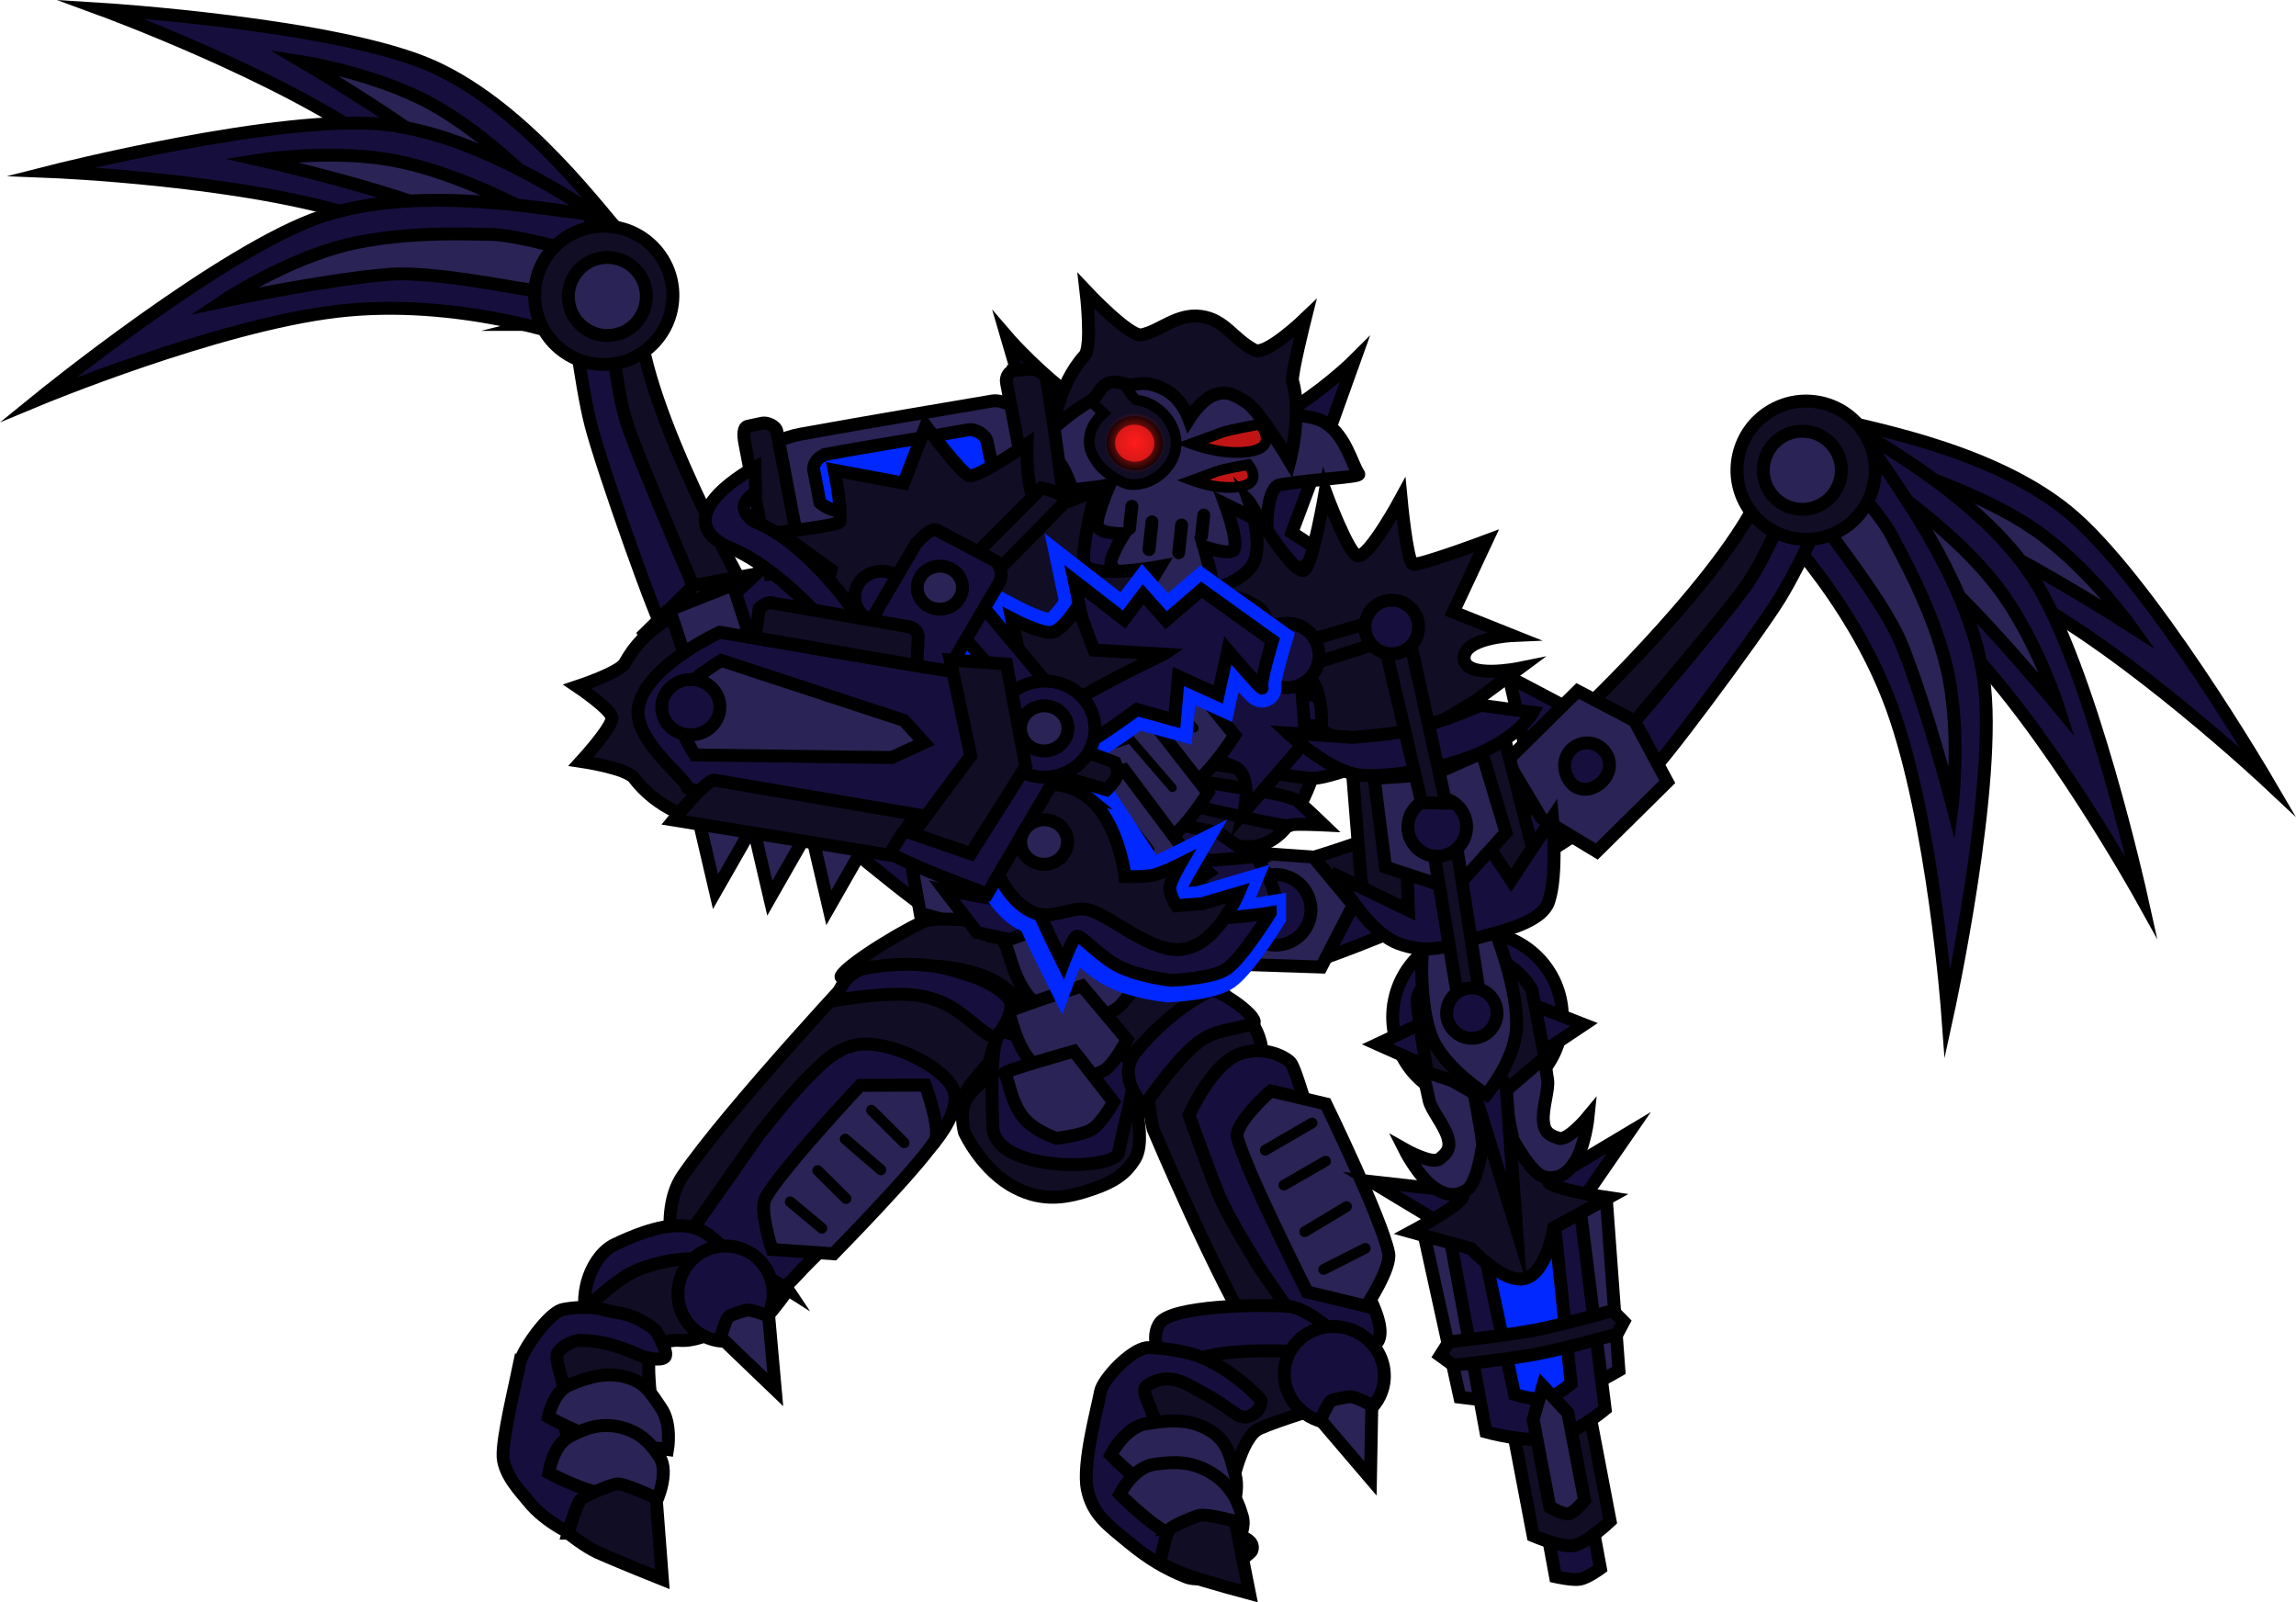 <svg version="1.1" xmlns="http://www.w3.org/2000/svg" xmlns:xlink="http://www.w3.org/1999/xlink" width="267.003" height="186.295" viewBox="0,0,267.003,186.295"><defs><radialGradient cx="257.218" cy="133.284" r="3.561" gradientUnits="userSpaceOnUse" id="color-1"><stop offset="0" stop-color="#ff1c1c"/><stop offset="1" stop-color="#ff1c1c" stop-opacity="0"/></radialGradient></defs><g transform="translate(-125.249,-81.816)"><g data-paper-data="{&quot;isPaintingLayer&quot;:true}" fill-rule="nonzero" stroke-linejoin="miter" stroke-miterlimit="10" stroke-dasharray="" stroke-dashoffset="0" style="mix-blend-mode: normal"><g stroke="#000000"><path d="M267.19,198.725c1.029,-1.254 4.252,1.441 4.78,4.91c0.382,2.509 -1.393,4.297 -1.245,4.197c3.726,-2.531 4.619,2.022 6.685,2.876c0.621,0.257 5.364,16.883 5.364,16.883l1.147,15.65c0,0 -2.279,2.635 -5.219,1.488c-0.95,-0.371 -4.027,-1.633 -6.986,-6.26c-4.891,-7.648 -12.362,-25.362 -12.362,-25.362c0,0 -1.441,-5.803 0.188,-8.87c1.632,-3.073 6.803,-4.482 7.647,-5.511z" fill="#100d25" stroke-width="1.5" stroke-linecap="butt"/><path d="M271.754,229.251c0,0 -3.473,-5.488 -4.672,-8.289c-1.054,-2.461 -3.561,-9.503 -3.561,-9.503c0,0 2.336,-5.229 5.241,-6.796c2.905,-1.567 5.988,-0.021 6.582,0.716c1.228,1.523 6.058,21.518 8.668,26.352c3.979,7.371 -0.148,6.739 -0.148,6.739l-4.231,2.258z" fill="#160f3d" stroke-width="1.5" stroke-linecap="butt"/><path d="M261.616,242.442c0,0 -3.156,-4.293 -1.517,-6.764c1.364,-2.057 11.622,-2.233 14.877,-1.982c3.93,0.302 10.607,8.159 9.467,8.795c-1.14,0.636 -5.684,2.697 -8.68,2.739c-3.153,0.044 -14.146,-2.788 -14.146,-2.788z" fill="#160f3d" stroke-width="1.5" stroke-linecap="butt"/><path d="M255.884,244.545c0,0 2.003,-2.218 5.099,-3.476c0.888,-0.361 3.67,-1.622 7.197,-1.994c4.391,-0.463 9.584,-0.003 9.584,-0.003l2.006,6.094c0,0 -5.717,1.711 -8.047,2.741c-2.3,1.017 -3.424,7.616 -3.424,7.616c0,0 -6.51,-2.43 -8.79,-4.446c-1.658,-1.466 -3.625,-6.533 -3.625,-6.533z" fill="#100d25" stroke-width="1.5" stroke-linecap="butt"/><path d="M251.697,254.976c-0.612,-2.954 1.17,-9.365 1.523,-11.34c0.255,-1.429 3.461,-4.858 5.361,-5.122c0.333,-0.046 3.393,0.078 5.875,0.924c3.668,1.25 7.229,4.769 7.438,5.216c0.119,0.255 -0.19,1.103 -0.74,1.468c-0.55,0.365 -1.008,0.654 -1.882,0.272c-0.45,-0.197 -2.235,-1.663 -4.253,-2.699c-1.069,-0.549 -2.365,-1.501 -3.871,-1.563c-1.172,-0.049 -2.717,0.644 -2.787,1.176c-0.159,1.215 1.828,3.619 1.536,6.345c-0.304,2.837 -2.943,5.597 -2.655,5.715c1.549,0.638 8.619,3.55 12.459,5.131c1.482,0.61 1.22,1.367 1.094,1.653c-0.056,0.129 -1.23,1.201 -2.77,2.076c-1.524,0.865 -3.406,1.537 -4.923,0.913c-2.319,-0.955 -4.197,-2.025 -6.601,-4.011c-2.404,-1.986 -4.192,-3.199 -4.804,-6.154z" fill="#160f3d" stroke-width="1.5" stroke-linecap="butt"/><path d="M258.558,247.34c2.5,-0.391 4.934,-0.643 7.239,0.711c2.221,1.305 2.425,2.821 3.093,5.22c0.668,2.399 -0.951,5.652 -0.951,5.652c0,0 -7.103,-2.841 -7.783,-3.24c-2.698,-1.585 -5.737,-4.7 -5.737,-4.7c0,0 1.639,-3.251 4.138,-3.642z" fill="#2a2355" stroke-width="1.5" stroke-linecap="butt"/><path d="M276.098,237.819c2.151,-2.268 5.831,-2.381 8.219,-0.252c2.388,2.129 2.581,5.693 0.43,7.961c-2.151,2.268 -5.831,2.381 -8.219,0.252c-2.388,-2.129 -2.581,-5.693 -0.43,-7.961z" fill="#160f3d" stroke-width="1.5" stroke-linecap="butt"/><path d="M259.389,252.089c2.371,-0.371 4.402,-0.381 6.588,0.903c2.107,1.237 3.119,2.896 3.753,5.171c0.634,2.275 -2.178,5.168 -2.178,5.168c0,0 -4.357,-1.985 -6.648,-3.33c-2.559,-1.503 -5.441,-4.458 -5.441,-4.458c0,0 1.554,-3.083 3.925,-3.454z" fill="#2a2355" stroke-width="1.5" stroke-linecap="butt"/><path d="M261.226,259.669c0.472,-0.511 2.557,-1.374 3.402,-1.64c0.845,-0.265 4.254,0.651 4.254,0.651l1.669,8.395c0,0 -5.052,-1.349 -7.095,-2.059c-1.355,-0.471 -3.303,-1.456 -3.303,-1.456c0,0 0.601,-3.38 1.073,-3.891z" fill="#100d25" stroke-width="1.5" stroke-linecap="butt"/><path d="M277.258,232.028c0,0 -6.943,-13.738 -8.111,-17.894c-0.464,-1.649 3.873,-5.477 3.873,-5.477l6.407,1.502c0,0 6.512,13.367 7.31,17.358c0.345,1.726 -2.609,6.173 -2.609,6.173z" fill="#2a2355" stroke-width="1.5" stroke-linecap="butt"/><path d="M272.377,215.548l5.451,-3.163" fill="none" stroke-width="1.25" stroke-linecap="round"/><path d="M279.394,216.823l-4.83,2.783" fill="none" stroke-width="1.25" stroke-linecap="round"/><path d="M279.173,229.413l4.839,-2.453" fill="none" stroke-width="1.25" stroke-linecap="round"/><path d="M281.836,222.107l-4.859,2.919" fill="none" stroke-width="1.25" stroke-linecap="round"/><path d="M278.822,246.926c0,0 0.821,-1.966 1.176,-2.208c0.355,-0.243 1.737,-0.469 2.286,-0.509c0.549,-0.04 2.493,1.003 2.493,1.003l-0.155,8.501z" fill="#2a2355" stroke-width="1.5" stroke-linecap="butt"/></g><g stroke="#000000"><g><path d="M234.139,194.568c2.385,1.149 11.632,2.294 12.75,2.643c1.508,0.471 -7.972,8.881 -9.318,11.588c-1.011,2.034 -3.19,3.68 -3.218,4.691c-0.02,0.708 -13.839,12.185 -13.839,12.185c0,0 -3.921,6.495 -6.901,7.549c-2.661,0.942 -9.057,-1.108 -9.057,-1.108c0,0 -3.197,-8.791 0.069,-13.573c5.399,-7.905 21.718,-25.322 21.718,-25.322z" fill="#100d25" stroke-width="1.5" stroke-linecap="butt"/><path d="M213.48,213.799c0,0 3.942,-5.09 6.181,-7.171c0.876,-0.815 3.018,-3.407 6.188,-3.419c3.942,-0.015 9.039,2.846 10.16,5.035c1.247,2.435 -1.855,6.051 -1.951,6.211c-0.99,1.651 -12.57,11.611 -16.22,15.69c-5.565,6.219 -8.5,-2.136 -8.5,-2.136c0,0 -0.672,-1.036 -1.14,-1.509c-0.624,-0.632 -2.275,-1.945 -2.275,-1.945z" fill="#160f3d" stroke-width="1.5" stroke-linecap="butt"/><path d="M216.89,231.785c0,0 -3.245,4.501 -3.733,4.201c-5.231,-3.221 -11.581,-4.597 -12.31,-4.935c-0.49,-0.227 -5.438,5.169 -6.752,4.614c-0.905,-0.382 -1.064,-2.544 -0.657,-4.354c0.488,-2.171 1.77,-4.06 3.269,-4.781c9.373,-4.511 10.858,-0.924 12.81,0.414c3.6,2.467 7.374,4.842 7.374,4.842z" data-paper-data="{&quot;index&quot;:null}" fill="#160f3d" stroke-width="1.5" stroke-linecap="butt"/><path d="M186.966,240.68c0,0 1.661,-3.243 6.258,-6.75c1.95,-1.488 4.058,-3.639 6.362,-4.544c2.842,-1.116 5.709,-1.321 6.395,-1.175c3.506,0.742 3.8,4.052 4.068,4.54c0.758,1.378 -1.272,3.753 -1.272,3.753c0,0 -2.546,1.323 -4.488,1.157c-1.403,-0.12 -2.744,0.597 -3.111,0.913c-1.003,0.863 -0.174,5.7 0.006,9.167c0.161,3.097 -0.374,4.907 -0.374,4.907c0,0 -6.629,-4.141 -9.399,-5.475c-2.015,-0.971 -4.445,-6.491 -4.445,-6.491z" fill="#100d25" stroke-width="1.5" stroke-linecap="butt"/><path d="M185.673,240.351c0.316,-1.579 3.259,-5.709 4.88,-6.244c0.284,-0.094 2.943,-0.587 4.976,0.001c1.088,0.315 2.053,0.353 3.021,0.693c1.705,0.599 3.046,1.704 3.139,1.995c0.083,0.26 1.36,2.351 0.87,2.818c-0.49,0.467 -2.138,0.103 -2.848,-0.196c-0.202,-0.085 -1.929,-0.874 -3.722,-1.338c-1.444,-0.374 -2.961,-0.457 -3.526,-0.399c-0.985,0.102 -2.337,1.054 -2.433,1.638c-0.219,1.335 1.288,3.673 0.851,6.66c-0.455,3.108 2.396,6.139 2.631,6.229c1.261,0.486 1.749,3.005 4.877,4.21c1.207,0.465 0.933,1.318 0.807,1.644c-0.113,0.292 -1.089,2.827 -1.089,2.827c0,0 -2.533,0.842 -5.018,-0.115c-1.033,-0.398 -4.376,-1.879 -6.408,-4.421c-0.77,-0.963 -2.791,-3.007 -2.925,-5.136c-0.134,-2.129 1.48,-8.685 1.916,-10.867z" fill="#160f3d" stroke-width="1.5" stroke-linecap="butt"/><path d="M191.588,242.781c2.054,-0.814 4.089,-1.501 6.455,-0.855c2.28,0.622 2.872,1.816 4.11,3.638c1.238,1.821 0.732,4.79 0.732,4.79c0,0 -6.598,-0.818 -7.621,-1.097c-2.769,-0.756 -6.253,-2.691 -6.253,-2.691c0,0 0.523,-2.971 2.577,-3.785z" fill="#2a2355" stroke-width="1.5" stroke-linecap="butt"/><path d="M204.452,230.234c1.101,-2.856 4.308,-4.279 7.164,-3.179c2.856,1.101 4.279,4.308 3.179,7.164c-1.101,2.856 -4.308,4.279 -7.164,3.179c-2.856,-1.101 -4.279,-4.308 -3.179,-7.164z" fill="#160f3d" stroke-width="1.5" stroke-linecap="butt"/><path d="M191.429,248.862c1.909,-1.022 3.633,-1.626 5.856,-1.131c2.142,0.477 3.475,1.647 4.661,3.474c1.186,1.827 -0.381,5.207 -0.381,5.207c0,0 -4.268,-0.48 -6.597,-0.998c-2.603,-0.58 -5.892,-2.349 -5.892,-2.349c0,0 0.444,-3.181 2.353,-4.203z" fill="#2a2355" stroke-width="1.5" stroke-linecap="butt"/><g><path d="M215.023,227.088c0,0 -1.512,-4.567 -0.76,-5.967c1.739,-3.236 11.013,-13.115 11.013,-13.115l7.578,-0.029c0,0 1.927,5.217 1.088,6.521c-2.114,3.286 -11.761,13.094 -11.761,13.094z" fill="#2a2355" stroke-width="1.5" stroke-linecap="butt"/><path d="M230.388,214.685l-3.795,-3.784" fill="none" stroke-width="1.25" stroke-linecap="round"/><path d="M227.688,217.829l-4.154,-3.575" fill="none" stroke-width="1.25" stroke-linecap="round"/><path d="M217.146,221.547l3.681,3.076" fill="none" stroke-width="1.25" stroke-linecap="round"/><path d="M223.63,221.172l-3.287,-3.259" fill="none" stroke-width="1.25" stroke-linecap="round"/></g><path d="M209.057,237.297c0,0 0.584,-2.074 0.902,-2.362c0.318,-0.288 1.632,-0.686 2.159,-0.794c0.527,-0.108 2.522,0.697 2.522,0.697l0.765,8.548z" fill="#2a2355" stroke-width="1.5" stroke-linecap="butt"/></g><path d="M191.314,260.069c0,0 0.971,-3.451 1.501,-3.93c0.529,-0.479 3.216,-1.597 4.093,-1.778c0.877,-0.181 4.653,1.659 4.653,1.659l0.719,9.417c0,0 -5.561,-2.221 -7.602,-3.159c-1.411,-0.648 -3.363,-2.209 -3.363,-2.209z" fill="#100d25" stroke-width="1.5" stroke-linecap="butt"/></g><path d="M235.076,193.038c0,0 0.23,-3.26 3.198,-3.978c0.716,-0.173 6.222,-0.766 11.411,0.604c0.303,0.08 4.182,0.888 4.82,2.25c0.486,1.037 -1.579,2.274 -2.241,2.569c-1.227,0.547 -4.733,-2.327 -8.126,-2.612c-3.393,-0.285 -9.062,1.167 -9.062,1.167z" fill="#160f3d" stroke="#000000" stroke-width="1.5" stroke-linecap="butt"/><g stroke="#000000" stroke-width="1.5" stroke-linecap="butt"><g><path d="M187.33,119.539c0,0 -6.464,-12.387 -17.913,-20.677c-11.449,-8.29 -32.461,-15.978 -32.461,-15.978c0,0 27.635,1.712 38.65,6.672c11.016,4.961 19.825,17.339 22.9,20.672c0.401,0.435 -2.114,3.999 -4.59,6.336c-1.932,1.823 -6.587,2.975 -6.587,2.975z" data-paper-data="{&quot;index&quot;:null}" fill="#160f3d"/><path d="M191.256,116.922c0,0 -2.947,-3.787 -6.418,-8.233c-2.505,-3.208 -5.594,-6.979 -8.153,-8.963c-6.106,-4.736 -16.241,-10.713 -16.241,-10.713c0,0 7.36,1.13 13.762,4.262c6.748,3.302 13.127,9.946 14.387,11.085c2.13,1.925 6.703,9.404 6.703,9.404z" data-paper-data="{&quot;index&quot;:null}" fill="#2a2355"/></g><g><path d="M190.388,121.266c0,0 -9.941,-9.818 -23.376,-14.212c-13.435,-4.394 -35.792,-5.291 -35.792,-5.291c0,0 26.835,-6.818 38.84,-5.462c12.005,1.356 24.176,10.449 28.123,12.682c0.514,0.291 -0.79,4.454 -2.433,7.436c-1.282,2.326 -5.362,4.846 -5.362,4.846z" data-paper-data="{&quot;index&quot;:null}" fill="#160f3d"/><path d="M193.326,117.575c0,0 -3.963,-2.705 -8.628,-5.877c-3.366,-2.289 -7.459,-4.935 -10.503,-6.042c-7.261,-2.642 -18.739,-5.235 -18.739,-5.235c0,0 7.353,-1.174 14.406,-0.148c7.435,1.081 15.539,5.457 17.087,6.156c2.616,1.181 9.257,6.905 9.257,6.905z" data-paper-data="{&quot;index&quot;:null}" fill="#2a2355"/></g><g data-paper-data="{&quot;index&quot;:null}"><path d="M191.608,121.086c0,0 -13.147,-4.731 -27.184,-3.072c-14.037,1.659 -34.701,10.241 -34.701,10.241c0,0 21.485,-17.464 32.948,-21.279c11.463,-3.815 26.329,-0.679 30.849,-0.311c0.589,0.048 1.155,4.374 0.917,7.77c-0.186,2.65 -2.829,6.651 -2.829,6.651z" data-paper-data="{&quot;index&quot;:null}" fill="#160f3d"/><path d="M192.723,116.501c0,0 -4.733,-0.789 -10.299,-1.707c-4.016,-0.662 -8.842,-1.343 -12.069,-1.069c-7.699,0.654 -19.204,3.125 -19.204,3.125c0,0 6.179,-4.156 13.01,-6.189c7.201,-2.143 16.393,-1.579 18.092,-1.595c2.87,-0.027 11.301,2.375 11.301,2.375z" data-paper-data="{&quot;index&quot;:null}" fill="#2a2355"/></g><g><path d="M195.549,115.162c0,0 3.89,-0.267 4.054,3.699c0.435,10.516 12.601,32.075 12.601,32.075c0,0 0.545,3.666 -1.622,5.066c-0.582,0.376 -3.187,-0.739 -3.657,-0.533c-0.631,0.277 -9.714,-17.024 -10.911,-32.912c-0.167,-2.217 -0.465,-7.396 -0.465,-7.396z" fill="#100d25"/><path d="M202.551,155.253c-0.512,0.126 -7.236,-18.824 -8.581,-24.02c-1.245,-4.81 -2.415,-14.998 -2.415,-14.998l4.336,-0.994c0,0 0.625,10.605 2.178,15.544c1.52,4.832 10.157,24.614 10.157,24.614c0,0 -1.398,0.299 -2.71,0.441c-1.074,0.116 -2.581,-0.681 -2.966,-0.586z" data-paper-data="{&quot;index&quot;:null}" fill="#160f3d"/></g><g><path d="M209.831,156.553c0,0 3.997,-3.216 5.806,0.123c4.798,8.853 23.322,20.801 23.322,20.801c0,0 2.005,2.848 0.766,5.375c-0.333,0.679 -3.001,1.29 -3.31,1.754c-0.415,0.622 -14.449,-9.87 -22.153,-22.918c-1.075,-1.82 -4.43,-5.134 -4.43,-5.134z" fill="#100d25"/><path d="M234.028,188.012c-0.359,0.397 -14.426,-10.987 -18.672,-15.376c-0.235,-0.242 -9.604,-11.44 -9.604,-11.44l4.4,-4.781c0,0 5.1,8.601 8.492,11.941c3.319,3.268 18.838,15.399 18.838,15.399c0,0 -1.054,1.105 -2.101,2.024c-0.857,0.751 -1.069,1.919 -1.353,2.234z" data-paper-data="{&quot;index&quot;:null}" fill="#160f3d"/></g><g><path d="M221.36,149.339l-3.803,6.562c0,0 -1.589,-0.807 -1.991,-1.191c-0.402,-0.384 -1.44,-1.231 -1.601,-1.644c-0.16,-0.414 -0.182,-2.305 -0.182,-2.305z" fill="#160f3d"/><path d="M205.918,149.881l7.341,-1.348l5.441,10.162l-5.761,5.183l-7.324,1.823l-5.441,-10.162z" fill="#2a2355"/></g><path d="M194.864,124.173c-4.428,-0.329 -7.752,-4.186 -7.422,-8.615c0.329,-4.428 4.186,-7.752 8.615,-7.422c4.428,0.329 7.752,4.186 7.422,8.615c-0.329,4.428 -4.186,7.752 -8.615,7.422z" fill="#100d25"/><path d="M192.081,118.772c-1.373,-2.098 -0.786,-4.911 1.312,-6.284c2.098,-1.373 4.911,-0.786 6.284,1.312c1.373,2.098 0.786,4.911 -1.312,6.284c-2.098,1.373 -4.911,0.786 -6.284,-1.312z" fill="#2a2355"/><path d="M208.918,159.145c-1.345,-0.521 -2.221,-2.277 -1.7,-3.622c0.521,-1.345 2.033,-2.013 3.378,-1.492c1.345,0.521 2.013,2.033 1.492,3.378c-0.521,1.345 -1.825,2.257 -3.17,1.736z" fill="#160f3d"/><g><path d="M230.827,180.016l6.075,-3.96l9.129,2.126l-5.414,5.469l0.878,6.88l-9.242,-2.53z" fill="#2a2355"/><path d="M242.885,185.172c-1.083,1.99 -3.574,2.726 -5.565,1.643c-1.99,-1.083 -2.726,-3.574 -1.643,-5.565c1.083,-1.99 3.574,-2.726 5.565,-1.643c1.99,1.083 2.726,3.574 1.643,5.565z" fill="#160f3d"/><path d="M241.09,191.297c0,0 -2.642,-5.269 -1.811,-8.354c0.831,-3.085 5.563,-6.051 5.563,-6.051l6.097,1.411l-0.96,14.734z" fill="#160f3d"/></g></g><g stroke="#000000"><g><path d="M245.677,153.502l0.887,-6.156l-5.486,-5.926c0,0 5.568,-1.228 5.626,-1.77c0.17,-1.583 -0.599,-5.767 -0.599,-5.767l-3.79,-12.967c0,0 10.318,12.021 20.085,12.69c9.767,0.669 20.356,-9.919 20.356,-9.919l-5.216,14.552l-2.058,5.498l3.683,2.402c0,0 -4.859,2.874 -5.002,4.209c-0.224,2.088 0.02,6.207 0.02,6.207c0,0 -10.274,0.42 -15.36,-0.124c-4.275,-0.458 -13.145,-2.929 -13.145,-2.929z" fill="#160f3d" stroke-width="1.5" stroke-linecap="butt"/><path d="M267.708,140.41c0,0 1.548,4.146 1.068,5.268c-0.351,0.82 -3.549,-0.312 -3.549,-0.312c0,0 1.222,4.268 1.017,4.444c-2.402,2.061 -7.228,2.261 -7.228,2.261c0,0 -2.829,-1.484 -4.539,-4.589c-0.358,-0.65 1.507,-3.602 1.507,-3.602c0,0 -3.01,0.035 -3.137,-0.969c-0.143,-1.134 1.426,-4.67 1.426,-4.67l-4.353,0.539c0,0 -0.955,-3.427 -2.405,-3.958c-3.294,-1.206 -7.642,-1.45 -7.429,-2.077c0.406,-1.195 2.218,-3.604 4.53,-4.442c2.861,-1.037 7.769,-0.061 7.769,-0.061c0,0 5.311,-3.698 10.963,-3.127c5.652,0.571 8.819,5.414 8.819,5.414c0,0 4.825,-1.126 7.236,0.466c2.411,1.593 3.018,4.721 3.856,5.937c0.249,0.361 -4.895,0.548 -9.111,1.236c-1.565,0.255 -1.569,4.671 -1.569,4.671z" fill="#2a2355" stroke-width="1.5" stroke-linecap="butt"/><path d="M267.335,132.102c0.877,-0.337 4.449,-0.964 4.449,-0.964c0,0 1.801,2.134 -0.316,2.949c-0.969,0.373 -2.679,0.434 -4.228,0.204c-1.834,-0.273 -3.45,-0.884 -3.45,-0.884c0,0 2.449,-0.883 3.545,-1.305z" data-paper-data="{&quot;index&quot;:null}" fill="#c11515" stroke-width="1.25" stroke-linecap="butt"/><path d="M256.603,143.255l0.276,-2.578" fill="none" stroke-width="1.5" stroke-linecap="round"/><path d="M264.972,144.155l0.262,-2.449" fill="none" stroke-width="1.5" stroke-linecap="round"/><path d="M262.661,142.861l-0.345,3.222" fill="none" stroke-width="1.5" stroke-linecap="round"/><path d="M259.215,142.492l-0.345,3.222" fill="none" stroke-width="1.5" stroke-linecap="round"/><path d="M251.596,127.411c0.115,-0.048 0.802,-1.179 1.603,-1.434c0.8,-0.254 2.13,-0.223 2.459,0.142c0.723,0.803 1.401,2.191 1.862,2.24c2.53,0.271 4.759,2.889 4.488,5.419c-0.271,2.53 -2.875,4.631 -5.405,4.359c-0.719,-0.077 -2.794,-1.169 -3.739,-2.517c-0.735,-1.048 -1.031,-1.72 -0.921,-2.921c0.11,-1.201 0.833,-2.106 1.626,-2.836c0,0 -2.466,-2.246 -1.972,-2.454z" fill="#100d25" stroke-width="1.25" stroke-linecap="butt"/><path d="M254.438,133.048c0.156,-1.455 1.521,-2.502 3.048,-2.338c1.528,0.164 2.64,1.476 2.484,2.931c-0.156,1.455 -1.521,2.502 -3.048,2.338c-1.528,-0.164 -2.64,-1.476 -2.484,-2.931z" fill="#c11515" stroke-width="1" stroke-linecap="butt"/><path d="M266.799,136.609c0.71,-0.273 3.605,-0.781 3.605,-0.781c0,0 1.459,1.729 -0.256,2.389c-0.785,0.302 -2.17,0.351 -3.425,0.165c-1.486,-0.221 -2.795,-0.716 -2.795,-0.716c0,0 1.984,-0.716 2.872,-1.057z" data-paper-data="{&quot;index&quot;:null}" fill="#c11515" stroke-width="1.25" stroke-linecap="butt"/><path d="M253.677,132.904c0.209,-1.956 1.965,-3.371 3.92,-3.162c1.956,0.209 3.371,1.965 3.162,3.92c-0.209,1.956 -1.965,3.371 -3.92,3.162c-1.956,-0.209 -3.371,-1.965 -3.162,-3.92z" fill="url(#color-1)" stroke-width="0" stroke-linecap="butt"/></g><path d="M251.372,123.154c0.937,-1.045 0.167,-7.51 0.167,-7.51c0,0 5.065,5.386 6.475,5.103c2.156,-0.432 4.103,-2.524 6.898,-2.146c2.795,0.378 3.713,2.621 6.23,3.923c1.349,0.698 5.89,-3.667 5.89,-3.667c0,0 -1.662,6.612 -1.466,7.278c1.122,3.813 -0.323,9.326 -0.323,9.326c0,0 -3.452,-5.792 -4.979,-6.81c-1.527,-1.018 -2.489,-1.495 -3.961,-0.855c-1.472,0.64 -2.781,2.728 -2.781,2.728c0,0 -0.853,-2.419 -2.807,-3.411c-1.464,-0.743 -2.426,-0.853 -3.87,-0.548c-0.483,0.102 -1.707,-0.601 -2.69,-0.219c-0.984,0.383 -1.284,1.631 -2.02,2.051c-2.577,1.469 -4.439,3.315 -4.439,3.315c0,0 0.522,-5.043 3.676,-8.56z" fill="#100d25" stroke-width="1.5" stroke-linecap="butt"/><path d="M271.663,157.655c-0.693,-0.014 -2.652,-1.264 -2.652,-1.264c0,0 -0.796,-3.136 -0.545,-4.415c0.231,-1.179 1.995,-2.982 1.995,-2.982c0,0 1.835,-1.212 2.798,-1.132c0.841,0.07 1.938,0.312 2.791,1.605c0.853,1.293 0.926,2.581 0.705,3.694c-0.298,1.502 -1.358,2.585 -2.231,3.355c-0.873,0.77 -2.066,1.155 -2.862,1.139z" data-paper-data="{&quot;index&quot;:null}" fill="#100d25" stroke-width="1.5" stroke-linecap="butt"/><path d="M243.343,152.355c-0.623,-0.953 -1.339,-2.246 -1.207,-3.714c0.098,-1.088 0.526,-2.255 1.704,-3.21c1.179,-0.955 2.299,-0.872 3.126,-0.703c0.947,0.194 2.371,1.823 2.371,1.823c0,0 1.191,2.153 1.085,3.304c-0.115,1.249 -1.752,3.919 -1.752,3.919c0,0 -2.228,0.607 -2.897,0.427c-0.768,-0.206 -1.807,-0.894 -2.43,-1.846z" fill="#100d25" stroke-width="1.5" stroke-linecap="butt"/></g><g stroke="#000000" stroke-width="1.5" stroke-linecap="butt"><g><path d="M333.595,144.281c0,0 -1.067,-4.675 -0.309,-7.221c0.972,-3.263 3.023,-7.113 3.592,-6.951c4.36,1.245 19.379,3.539 28.768,11.142c9.389,7.603 23.358,31.509 23.358,31.509c0,0 -16.324,-15.302 -28.881,-21.793c-12.557,-6.491 -26.527,-6.687 -26.527,-6.687z" data-paper-data="{&quot;index&quot;:null}" fill="#160f3d"/><path d="M335.165,134.569c0,0 8.737,0.717 11.414,1.752c1.585,0.613 10.388,3.318 16.375,7.857c5.679,4.306 10.001,10.37 10.001,10.37c0,0 -9.9,-6.36 -16.877,-9.68c-2.924,-1.392 -7.681,-2.452 -11.674,-3.245c-5.533,-1.099 -10.241,-2.025 -10.241,-2.025z" data-paper-data="{&quot;index&quot;:null}" fill="#2a2355"/></g><g><path d="M330.227,142.107c0,0 0.413,-4.778 1.913,-6.969c1.923,-2.81 5.053,-5.848 5.544,-5.52c3.771,2.518 17.369,9.294 23.985,19.403c6.615,10.109 12.608,37.141 12.608,37.141c0,0 -10.865,-19.56 -20.837,-29.578c-9.972,-10.018 -23.213,-14.476 -23.213,-14.476z" data-paper-data="{&quot;index&quot;:null}" fill="#160f3d"/><path d="M334.691,133.34c0,0 8.1,3.353 10.332,5.157c1.322,1.068 8.877,6.334 13.189,12.486c4.091,5.836 6.353,12.931 6.353,12.931c0,0 -7.482,-9.081 -13.11,-14.376c-2.359,-2.219 -6.564,-4.683 -10.123,-6.658c-4.933,-2.737 -9.132,-5.059 -9.132,-5.059z" data-paper-data="{&quot;index&quot;:null}" fill="#2a2355"/></g><g data-paper-data="{&quot;index&quot;:null}"><path d="M330.287,141.157c0,0 2.383,-4.162 4.665,-5.52c2.926,-1.741 7.043,-3.183 7.351,-2.679c2.364,3.87 11.855,15.733 13.609,27.686c1.754,11.953 -4.168,39 -4.168,39c0,0 -1.639,-22.315 -6.477,-35.596c-4.838,-13.281 -14.98,-22.891 -14.98,-22.891z" data-paper-data="{&quot;index&quot;:null}" fill="#160f3d"/><path d="M338.022,135.077c0,0 5.941,6.447 7.208,9.022c0.75,1.524 5.393,9.478 6.721,16.873c1.259,7.015 0.33,14.403 0.33,14.403c0,0 -2.973,-11.385 -5.855,-18.554c-1.208,-3.005 -3.988,-7.008 -6.388,-10.296c-3.325,-4.557 -6.16,-8.428 -6.16,-8.428z" data-paper-data="{&quot;index&quot;:null}" fill="#2a2355"/></g><g><path d="M335.49,135.514c0,0 -1.816,4.86 -2.631,6.928c-5.84,14.824 -19.63,28.668 -20.151,28.217c-0.388,-0.336 -3.206,-0.04 -3.651,-0.572c-1.656,-1.978 -0.052,-5.319 -0.052,-5.319c0,0 17.995,-17.001 21.518,-26.918c1.329,-3.74 4.966,-2.336 4.966,-2.336z" fill="#100d25"/><path d="M316.952,171.744c-0.339,-0.204 -2.015,0.112 -3.007,-0.317c-1.212,-0.523 -2.459,-1.222 -2.459,-1.222c0,0 14.098,-16.345 16.978,-20.512c2.944,-4.259 6.675,-14.206 6.675,-14.206l3.849,2.231c0,0 -4.129,9.387 -6.74,13.614c-2.82,4.566 -14.845,20.683 -15.297,20.411z" data-paper-data="{&quot;index&quot;:null}" fill="#160f3d"/></g><g><path d="M309.613,170.834c0,0 -4.185,2.174 -5.75,3.595c-11.216,10.188 -27.724,16.064 -27.937,15.346c-0.159,-0.534 -2.527,-1.906 -2.644,-2.654c-0.437,-2.78 2.32,-4.908 2.32,-4.908c0,0 21.228,-5.939 28.428,-12.978c2.715,-2.655 5.583,1.599 5.583,1.599z" fill="#100d25"/><path d="M277.199,193.736c-0.179,-0.385 -0.036,-1.563 -0.632,-2.534c-0.729,-1.187 -1.409,-2.554 -1.409,-2.554c0,0 18.411,-7.002 22.548,-9.144c4.228,-2.189 11.642,-8.898 11.642,-8.898l2.79,5.868c0,0 -12.26,7.929 -12.556,8.091c-5.353,2.939 -22.157,9.657 -22.382,9.171z" data-paper-data="{&quot;index&quot;:null}" fill="#160f3d"/></g><g><path d="M307.549,164.133c0,0 -0.579,1.8 -0.855,2.148c-0.275,0.348 -1.518,0.85 -2.015,1.098c-0.498,0.248 -2.255,0.549 -2.255,0.549l-1.694,-7.393z" fill="#160f3d"/><path d="M319.138,172.72l-8.201,8.099l-6.458,-3.906l-3.972,-6.655l8.201,-8.099l6.614,3.457z" fill="#2a2355"/></g><path d="M327.445,134.688c0.994,-4.328 5.309,-7.03 9.637,-6.036c4.328,0.994 7.03,5.309 6.036,9.637c-0.994,4.328 -5.309,7.03 -9.637,6.036c-4.328,-0.994 -7.03,-5.309 -6.036,-9.637z" fill="#100d25"/><path d="M331.345,139.383c-1.598,-1.932 -1.328,-4.793 0.604,-6.391c1.932,-1.598 4.793,-1.328 6.391,0.604c1.598,1.932 1.328,4.793 -0.604,6.391c-1.932,1.598 -4.793,1.328 -6.391,-0.604z" fill="#2a2355"/><path d="M307.204,170.985c-0.1,-1.439 0.985,-2.686 2.424,-2.786c1.439,-0.1 2.686,0.985 2.786,2.424c0.1,1.439 -1.256,2.858 -2.695,2.958c-1.439,0.1 -2.415,-1.157 -2.515,-2.596z" fill="#160f3d"/><g><path d="M278.899,194.25l-9.577,-0.314l2.872,-6.313l-3.556,-6.824l9.349,0.667l4.633,5.579z" fill="#2a2355"/><path d="M269.577,188.406c-0.446,-2.221 0.993,-4.384 3.214,-4.83c2.221,-0.446 4.384,0.993 4.83,3.214c0.446,2.221 -0.993,4.384 -3.214,4.83c-2.221,0.446 -4.384,-0.993 -4.83,-3.214z" fill="#160f3d"/><path d="M260.475,193.823l3.438,-14.36l6.242,0.454c0,0 3.644,4.232 3.526,7.425c-0.118,3.193 -4.199,7.446 -4.199,7.446z" fill="#160f3d"/></g></g><g fill="none" stroke="#000000" stroke-width="1.5" stroke-linecap="round"><path d="M256.55,141.586"/><path d="M265.012,143.032"/></g><path d="M237.667,209.545c0.94,-1.492 2.668,-2.27 2.637,-3.57c-0.041,-1.761 1.03,-3.69 1.443,-4.309c0.3,-0.449 1.208,-0.599 1.737,-1.12c0.657,-0.648 0.578,-2.062 0.468,-2.24c-0.203,-0.326 9.561,0.151 13.497,2.214c1.635,0.857 -0.293,4.46 -0.293,4.46c0,0 -0.357,-0.131 -0.688,2.944c-0.079,0.73 1.149,2.71 1.079,3.576c-0.012,0.143 0.676,3.464 -0.308,5.052c-0.984,1.588 -2.164,2.592 -5.025,3.56c-2.861,0.968 -5.595,1.492 -8.846,-0.171c-3.964,-2.028 -5.966,-6.473 -5.966,-6.473c0,0 -0.666,-2.445 0.265,-3.923z" fill="#100d25" stroke="#000000" stroke-width="1.5" stroke-linecap="butt"/><path d="M240.705,212.787c-0.046,-1.987 -0.377,-9.32 0.659,-10.612c2.456,-3.064 2.358,-4.799 2.358,-4.799l11.764,0.604c0,0 2.126,2.635 2.044,5.811c-0.1,3.851 -1.558,8.718 -2.2,12.026c-0.414,2.133 -14.499,2.363 -14.625,-3.029z" fill="#160f3d" stroke="#000000" stroke-width="1.5" stroke-linecap="butt"/><path d="M241.461,201.468c0.295,-0.442 1.189,-0.589 1.71,-1.103c0.647,-0.638 0.57,-2.03 0.46,-2.206c-0.283,-0.455 -1.506,-1.727 -3.363,-2.603c-2.029,-0.957 -4.941,-1.34 -6.02,-1.394c-2.831,-0.143 -5.572,0.464 -5.459,0.166c0.051,-0.135 -6.141,1.778 -5.722,0.97c0.777,-1.497 8.546,-6.105 10.04,-6.471c1.313,-0.322 5.036,-0.051 6.616,0.125c4.561,0.508 7.739,6.284 7.905,6.322c0.673,0.154 3.823,-1.973 7.332,-2.867c2.216,-0.565 4.514,-0.106 6.617,0.047c2.889,0.21 6.312,5.419 6.966,6.043c0.578,0.551 -4.644,0.804 -6.205,1.627c-3.161,1.666 -5.705,4.608 -5.705,4.608c0,0 -15.58,-2.653 -15.172,-3.263z" fill="#100d25" stroke="#000000" stroke-width="1.5" stroke-linecap="butt"/><path d="M240.688,190.733c0,0 0.097,-1.454 0.323,-3.802c0.042,-0.433 -2.241,-2.552 -2.241,-2.552c0,0 2.647,-0.75 2.695,-1.195c0.16,-1.488 0.013,-1.136 0.219,-2.719c0.066,-0.509 -2.788,-2.312 -2.788,-2.312c0,0 3.27,-0.993 3.372,-1.633c0.063,-0.396 0.575,-2.342 0.628,-2.655c0.119,-0.701 -7.624,-1.778 -8.226,-5.501c-0.601,-3.724 -0.32,-11.916 4.547,-17.567c4.867,-5.651 9.411,3.313 9.411,3.313l20.557,2.367c0,0 8.572,-3.073 9.746,0.823c1.175,3.895 0.864,13.185 -3.472,19.84c-4.336,6.655 -10.949,0.487 -11.084,1.282c-0.174,1.023 -0.251,1.469 -0.461,2.686c-0.096,0.558 1.838,2.152 1.838,2.152c0,0 -2.501,1.696 -2.609,2.319c-0.095,0.548 -0.247,1.079 -0.28,1.61c-0.048,0.77 1.841,2.537 1.841,2.537c0,0 -2.479,1.117 -2.59,1.749c-0.301,1.714 -0.494,2.809 -0.494,2.809z" fill="#100d25" stroke="#000000" stroke-width="1.5" stroke-linecap="butt"/><path d="M257.186,160.19c3.734,0.481 21.142,2.508 21.142,2.508c0,0 1.213,1.796 1.233,3.519c0.007,0.643 -22.126,-3.296 -22.249,-2.575c-0.044,0.258 0.1,1.797 0.042,2.115c-0.118,0.645 20.676,1.995 21.729,3.145c0.229,0.249 3.213,2.32 3.213,2.32c0,0 -3.082,1.083 -4.277,1.085c-2.311,0.005 -21.199,-3.386 -21.415,-2.772c-0.209,0.593 -0.292,0.7 0.644,1.596c0.998,0.956 17.387,2.559 18.914,3.821c0.916,0.757 3.016,2.782 3.016,2.782c0,0 -3.823,-0.186 -3.868,0.029c-0.13,0.623 -18.372,-4.21 -18.507,-3.511c-0.083,0.431 -2.09,1.566 -0.22,2.1c2.538,0.724 10.384,2.295 10.384,2.295l4.036,2.799l-4.897,0.409c0,0 -9.805,-2.818 -10.067,-2.34c-0.173,0.316 -2.212,1.871 -0.244,2.874c2.92,1.489 9.783,2.731 9.783,2.731l3.726,2.126c0,0 -3.144,0.797 -4.336,0.915c-2.526,0.251 -9.162,-2.306 -9.305,-1.806c-0.286,1.003 -1.675,1.897 -0.996,2.878c0.834,1.207 13.732,2.708 13.732,2.708l-5.62,3.496l-23.903,-5.202l-3.826,-4.967l14.59,2.699c0,0 1.291,-1.488 1.454,-2.653c0.067,-0.479 -8.126,-1.531 -10.799,-2.648c-1.007,-0.42 -4.089,-1.657 -4.089,-1.657l4.287,-1.07c0,0 6.531,2.023 10.308,1.558c2.303,-0.284 1.642,-1.829 1.667,-2.448c0.028,-0.701 -11.876,-2.025 -11.876,-2.025l-3.148,-2.041l3.395,-1.453l12.194,2.632c0,0 0.384,-1.952 0.487,-2.579c0.097,-0.588 -19.779,-3.609 -19.779,-3.609l-2.862,-2.513l3.32,-0.557c0,0 20.476,4.05 20.419,3.641c-0.015,-0.108 0.703,-1.825 -0.577,-2.13c-3.713,-0.886 -20.177,-3.63 -20.137,-3.889c0.018,-0.118 -3.112,-2.362 -3.112,-2.362c0,0 3.444,-0.936 4.322,-1.068c2.741,-0.412 19.176,4.5 19.204,4.16c0.011,-0.131 1.445,-1.825 -0.138,-2.255c-1.874,-0.51 -17.823,-3.546 -19.113,-4.425c-1.333,-0.908 0.498,-3.017 0.498,-3.017c0,0 17.079,4.046 21.624,4.632z" data-paper-data="{&quot;index&quot;:null}" fill="#160f3d" stroke="#000000" stroke-width="1.5" stroke-linecap="butt"/><path d="M276.154,156.032l0.944,11.927l-7.207,8.312c0,0 1.079,-4.34 -1.1,-5.301c-7.763,-3.423 -20.486,-6.066 -25.993,-6.989c-1.286,-0.215 -2.89,4.766 -2.89,4.766l-2.797,-10.4c0,0 -7.812,-6.347 -6.854,-7.528c1.996,-2.463 13.566,-0.82 13.338,-1.055c-0.115,-0.119 6.208,-0.447 6.208,-0.447l2.916,3.897c0,0 4.874,-1.939 7.4,-1.435c1.093,0.218 4.988,3.713 4.988,3.713l5.207,-2.332z" fill="#160f3d" stroke="#000000" stroke-width="1.5" stroke-linecap="butt"/><path d="M268.831,167.308c0,0 -2.948,4.644 -5.197,5.888c-2.365,1.309 -8.663,1.782 -8.663,1.782c0,0 -5.429,-1.764 -8.107,-5.065c-3.065,-3.778 -3.48,-9.196 -4.341,-9.867c-0.579,-0.451 16.796,-4.434 16.796,-4.434z" fill="#2a2355" stroke="#000000" stroke-width="1.5" stroke-linecap="butt"/><path d="M265.728,173.984c0,0 -2.537,4.127 -4.46,5.241c-2.022,1.172 -7.387,1.628 -7.387,1.628c0,0 -4.612,-1.529 -6.874,-4.435c-2.588,-3.325 -2.909,-8.117 -3.639,-8.706c-0.49,-0.396 14.327,-4.022 14.327,-4.022z" fill="#2a2355" stroke="#000000" stroke-width="1.5" stroke-linecap="butt"/><path d="M262.782,180.416c0,0 -2.191,3.675 -3.839,4.675c-1.733,1.051 -6.319,1.487 -6.319,1.487c0,0 -3.931,-1.33 -5.846,-3.895c-2.191,-2.935 -2.438,-7.184 -3.058,-7.702c-0.416,-0.348 12.261,-3.65 12.261,-3.65z" fill="#2a2355" stroke="#000000" stroke-width="1.5" stroke-linecap="butt"/><path d="M260.354,187.86c0,0 -2.04,3.423 -3.575,4.354c-1.614,0.979 -5.885,1.384 -5.885,1.384c0,0 -3.661,-1.238 -5.444,-3.627c-2.041,-2.733 -2.271,-6.69 -2.848,-7.173c-0.388,-0.324 11.418,-3.399 11.418,-3.399z" fill="#2a2355" stroke="#000000" stroke-width="1.5" stroke-linecap="butt"/><path d="M258.004,195.111c0,0 -1.655,3.133 -2.976,4.03c-1.389,0.944 -5.163,1.499 -5.163,1.499c0,0 -3.308,-0.932 -5.001,-2.972c-1.937,-2.334 -2.323,-5.837 -2.858,-6.24c-0.359,-0.27 9.985,-3.542 9.985,-3.542z" fill="#2a2355" stroke="#000000" stroke-width="1.5" stroke-linecap="butt"/><path d="M256.316,202.69c0,0 -1.422,2.725 -2.564,3.509c-1.201,0.825 -4.472,1.323 -4.472,1.323c0,0 -2.874,-0.794 -4.351,-2.556c-1.691,-2.016 -2.041,-5.054 -2.506,-5.401c-0.313,-0.233 8.647,-3.116 8.647,-3.116z" fill="#2a2355" stroke="#000000" stroke-width="1.5" stroke-linecap="butt"/><path d="M247.337,162.473l11.084,-2.951l5.723,6.953" fill="none" stroke="#000000" stroke-width="1" stroke-linecap="round"/><path d="M247.319,170.715l9.39,-2.97l4.879,5.659" fill="none" stroke="#000000" stroke-width="1" stroke-linecap="round"/><path d="M248.486,177.393l6.531,-1.883l3.975,5.046" fill="none" stroke="#000000" stroke-width="1" stroke-linecap="round"/><path d="M254.753,209.954c0,0 -1.402,2.461 -2.479,3.144c-1.133,0.719 -4.162,1.067 -4.162,1.067c0,0 -2.619,-0.828 -3.92,-2.5c-1.489,-1.913 -1.708,-4.722 -2.125,-5.057c-0.28,-0.225 8.066,-2.577 8.066,-2.577z" fill="#2a2355" stroke="#000000" stroke-width="1.5" stroke-linecap="butt"/><path d="M222.505,198.117c0,0 0.524,-3.267 3.663,-3.788c0.554,-0.092 4.285,-0.736 8.037,-0.129c1.377,0.223 3.073,0.796 4.484,1.261c0.307,0.101 3.505,1.427 4.047,2.842c0.412,1.077 -1.046,3.719 -1.757,3.971c-0.82,0.291 -2.492,-1.653 -4.668,-3.101c-1.324,-0.881 -2.992,-1.421 -4.313,-1.616c-3.491,-0.517 -9.493,0.561 -9.493,0.561z" fill="#160f3d" stroke="#000000" stroke-width="1.5" stroke-linecap="butt"/><path d="M258.281,210.427c0,0 -2.9,-2.929 -1.374,-5.679c0.368,-0.664 3.895,-5.139 9.034,-7.722c0.953,-0.479 6.389,3.498 4.921,3.863c-3.904,0.97 -4.819,0.817 -6.949,2.69c-2.473,2.175 -5.632,6.849 -5.632,6.849z" fill="#160f3d" stroke="#000000" stroke-width="1.5" stroke-linecap="butt"/><g stroke="#000000" stroke-width="1.5" stroke-linecap="butt"><g><g><path d="M295.568,190.321c5.385,-0.829 10.422,2.864 11.251,8.249c0.829,5.385 -2.864,10.422 -8.249,11.251c-5.385,0.829 -10.422,-2.864 -11.251,-8.249c-0.829,-5.385 2.864,-10.422 8.249,-11.251z" fill="#160f3d"/><g><path d="M305,258.97l5.218,-0.966l1.141,6.166c0,0 -1.478,1.091 -2.383,1.259c-0.827,0.153 -2.834,-0.293 -2.834,-0.293z" fill="#160f3d"/><path d="M300.276,243.266l8.95,-1.707l3.264,17.111c0,0 -2.661,2.554 -4.23,2.853c-1.394,0.266 -4.72,-1.146 -4.72,-1.146z" fill="#100d25"/><path d="M312.061,221.375l1.453,19.775c0,0 -5.139,3.032 -8.175,3.543c-3.129,0.528 -10.328,-0.423 -10.328,-0.423l-4.085,-18.591z" fill="#2a2355"/><path d="M293.653,224.585l-8.938,-5.388l9.184,1.027l3.314,-14.588l9.153,12.836l8.292,-4.955l-5.724,8.29l2.981,23.849c0,0 -3.32,2.816 -6.28,3.381c-2.96,0.565 -7.588,-0.735 -7.588,-0.735z" fill="#160f3d"/><path d="M297.442,225.459l8.555,-1.632l1.961,18.86c0,0 -1.91,1.592 -2.933,1.787c-1.155,0.22 -3.648,-0.532 -3.648,-0.532z" fill="#0028ff"/><path d="M294.028,212.657l9.918,-1.622c0,0 0.934,5.707 1.326,8.108c0.15,0.915 7.033,1.919 7.033,1.919l-6.345,3.497c0,0 -0.859,5.266 -3.373,5.899c-2.514,0.633 -6.276,-3.472 -6.276,-3.472l-6.978,-1.931c0,0 6.181,-3.309 6.034,-4.206c-0.394,-2.408 -1.34,-8.192 -1.34,-8.192z" fill="#100d25"/><path d="M296.695,209.074c0.404,1.94 0.988,5.729 0.988,5.729c0,0 -0.596,4.692 -1.944,5.418c-0.561,0.302 -1.703,1.026 -3.625,-0.254c-1.921,-1.28 -3.548,-4.524 -3.548,-4.524c0,0 3.208,1.819 4.088,1.119c0.881,-0.699 1.314,-1.236 0.969,-2.465c-0.413,-1.47 -1.96,-3.26 -2.182,-4.329c-0.418,-2.007 -1.377,-5.934 -1.377,-5.934c0,0 1.689,-1.136 2.601,-1.304c0.781,-0.144 2.537,0.358 2.537,0.358c0,0 1.071,4.158 1.494,6.186z" data-paper-data="{&quot;index&quot;:null}" fill="#2a2355"/><path d="M303.538,246.873l1.126,-3.898l2.919,3.126l1.936,10.149c0,0 -1.15,1.433 -1.859,1.568c-0.63,0.12 -2.186,-0.797 -2.186,-0.797z" fill="#2a2355"/><path d="M299.248,202.303c0,0 1.46,-1.097 2.241,-1.242c0.911,-0.17 2.895,0.286 2.895,0.286c0,0 0.51,4.01 0.838,6.034c0.175,1.078 -0.629,3.303 -0.488,4.823c0.117,1.272 0.714,1.617 1.787,1.955c1.073,0.338 3.417,-2.509 3.417,-2.509c0,0 -0.358,3.611 -1.694,5.494c-1.336,1.883 -2.662,1.616 -3.294,1.535c-1.519,-0.196 -3.755,-4.363 -3.755,-4.363c0,0 -0.811,-3.747 -1.128,-5.703c-0.331,-2.045 -0.819,-6.31 -0.819,-6.31z" fill="#2a2355"/><path d="M290.572,200.817c0,0 2.835,-3.696 5.915,-3.868c3.08,-0.173 7.439,1.84 7.439,1.84l5.516,2.151l-4.536,3.027l-4.494,4.309l1.198,16.423l-4.857,-15.73l-5.489,-3.145l-5.839,-2.604z" fill="#160f3d"/><path d="M294.804,193.479c0,0 2.481,-1.053 4.922,0.038c2.441,1.091 3.673,3.372 3.673,3.372l1.492,7.843l-4.427,3.804l-3.398,-8.088l-0.411,7.845l-5.428,-1.787c0,0 -1.288,-7.705 -1.179,-8.51c0.31,-2.304 4.756,-4.517 4.756,-4.517z" fill="#100d25"/><path d="M293.744,237.828c0,0 6.775,-0.747 10.012,-1.364c3.108,-0.593 9.037,-2.269 9.037,-2.269l1.278,1.295l-0.759,1.427c0,0 -6.153,1.719 -9.339,2.327c-3.164,0.603 -9.709,1.306 -9.709,1.306l-1.539,-1.117z" fill="#100d25"/></g></g><g><path d="M290.863,191.652c1.512,-0.235 8.317,-1.41 8.317,-1.41c0,0 2.675,6.677 2.421,11.128c-0.217,3.804 -3.497,7.717 -3.497,7.717c0,0 -4.246,-2.643 -6.027,-5.97c-1.894,-3.539 -1.572,-11.41 -1.215,-11.465z" fill="#2a2355"/><g><path d="M283.566,184.581l-1.068,-13.389l17.709,-3.548l3.735,14.651c0,0 -1.078,2.758 -3.123,3.747c-1.862,0.9 -4.619,0.029 -6.247,0.212c-1.744,0.196 -4.195,2.738 -6.572,2.255c-2.225,-0.453 -4.436,-3.927 -4.436,-3.927z" fill="#100d25"/><path d="M280.671,183.599l8.369,4.048l-0.157,-4.599l4.051,-4.802l4.951,1.29l3.098,4.623l4.812,-7.287c0,0 0.629,6.564 -0.44,9.753c-0.855,2.55 -5.681,3.491 -8.58,4.315c-2.899,0.823 -5.451,1.907 -8.973,0.545c-3.741,-1.447 -7.131,-7.885 -7.131,-7.885z" fill="#160f3d"/><path d="M286.373,182.633l-1.324,-10.322l6.869,-0.446l5.68,-2.51l2.779,9.263l-6.013,6.635z" fill="#2a2355"/></g></g><g><path d="M295.333,201.093l-3.452,-20.774l2.652,-0.83l3.145,20.311z" fill="#100d25"/><path d="M288.994,177.61c0.195,-1.875 1.872,-3.237 3.747,-3.042c1.875,0.195 3.237,1.872 3.042,3.747c-0.195,1.875 -1.872,3.237 -3.747,3.042c-1.875,-0.195 -3.237,-1.872 -3.042,-3.747z" fill="#160f3d"/></g><path d="M293.482,199.518c0.05,-1.616 1.399,-2.885 3.015,-2.836c1.616,0.05 2.885,1.399 2.836,3.015c-0.05,1.616 -1.399,2.885 -3.015,2.836c-1.616,-0.05 -2.885,-1.399 -2.836,-3.015z" fill="#160f3d"/></g><g><path d="M270.487,140.113c0,0 5.194,8.754 6.438,7.988c0.972,-0.599 2.436,-9.16 2.436,-9.16c0,0 2.767,7.483 3.818,7.513c1.365,0.039 5.001,-6.69 5.001,-6.69c0,0 0.673,7.168 1.346,7.626c0.496,0.337 8.595,-2.691 8.595,-2.691l-3.87,8.272l6.873,2.74c0,0 -5.713,0.249 -5.608,2.671c0.105,2.422 6.414,1.14 6.414,1.14l-4.938,3.66c0,0 -3.528,2.325 -6.007,3.357c-2.479,1.032 -4.265,1.714 -7.135,1.726c-2.87,0.012 -4.941,-1.617 -4.941,-1.617c0,0 0.341,-4.019 -1.214,-5.854c-1.555,-1.835 -6.456,-2.181 -6.456,-2.181c0,0 2.391,-3.517 0.905,-5.565c-1.485,-2.048 -6.704,-2.431 -6.704,-2.431c0,0 4.466,-1.038 5.601,-3.401c1.135,-2.362 -0.555,-7.104 -0.555,-7.104z" data-paper-data="{&quot;index&quot;:null}" fill="#100d25"/><path d="M274.254,160.174l-0.738,-2.735l11.54,-3.403l0.756,2.433z" fill="#100d25"/><path d="M271.177,158.392c-0.205,-2.057 1.297,-3.891 3.354,-4.096c2.057,-0.205 3.891,1.297 4.096,3.354c0.205,2.057 -1.297,3.891 -3.354,4.096c-2.057,0.205 -3.891,-1.297 -4.096,-3.354z" fill="#160f3d"/></g><path d="M282.833,171.844c-3.518,-0.796 -7.823,-4.797 -7.823,-4.797l7.536,0.498c0,0 4.418,-0.319 6.353,-0.76c1.851,-0.422 5.231,-1.629 5.231,-1.629l3.341,-1.333l6.035,0.815c0,0 -1.706,3.067 -7.203,5.154c-5.437,2.064 -11.721,2.447 -13.47,2.051z" fill="#160f3d"/><g><path d="M290.578,175.146l-4.136,-17.588l2.841,-0.953l4.109,18.594z" fill="#100d25"/><path d="M283.989,154.812c-0.053,-1.72 1.298,-3.157 3.018,-3.21c1.72,-0.053 3.157,1.298 3.21,3.018c0.053,1.72 -1.298,3.157 -3.018,3.21c-1.72,0.053 -3.157,-1.298 -3.21,-3.018z" fill="#160f3d"/></g></g><g stroke-linecap="butt"><path d="M196.417,165.287c-0.04,-0.967 -4.034,-3.653 -4.034,-3.653c0,0 4.923,-1.615 5.521,-2.714c2.146,-3.945 6.394,-6.72 11.387,-6.927c7.401,-0.306 13.637,5.149 13.928,12.185c0.291,7.036 -5.473,12.987 -12.874,13.294c-4.651,0.192 -8.842,-1.89 -11.387,-5.211c-0.879,-1.147 -6.131,-1.92 -6.131,-1.92c0,0 3.634,-3.967 3.589,-5.053z" fill="#100d25" stroke="#000000" stroke-width="1.5"/><g stroke="#000000" stroke-width="1.5"><g><path d="M212.407,162.981l-2.583,-11.325l9.903,-9.128l3.12,11.78l9.88,4.627l-10.493,9.456z" data-paper-data="{&quot;index&quot;:null}" fill="#160f3d"/><path d="M210.489,149.801l3.366,10.465l11.087,5.577l-4.669,6.228c0,0 -11.244,-6.016 -12.777,-6.945c-0.46,-0.279 -4.366,-12.407 -4.366,-12.407z" fill="#2a2355"/></g><path d="M210.278,160.701l14.297,-9.681c0,0 1.834,1.415 2.089,1.757c0.442,0.592 -15.736,10.946 -15.736,10.946z" fill="#100d25"/></g><g stroke="#000000" stroke-width="1.5"><path d="M215.011,133.596c0,0 0.974,-0.868 3.415,-1.314c6.537,-1.195 19.14,-3.32 22.249,-3.847c1.385,-0.235 3.907,1.423 3.907,1.423l1.129,10.063l-28.807,4.581z" fill="#2a2355"/><path d="M243.099,124.898c0.713,-0.126 2.374,-0.147 2.374,-0.147c0,0 1.27,0.321 1.444,1.12c0.544,2.504 2.259,15.556 2.259,15.556l-3.86,0.682c0,0 -2.569,-13.44 -3.02,-15.799c-0.13,-0.681 0.335,-1.329 0.803,-1.411z" fill="#100d25"/><path d="M212.227,131.371c0.492,-0.087 1.37,-0.301 1.697,-0.359c0.541,-0.096 1.543,0.314 1.662,0.937c0.436,2.28 3.044,15.924 3.044,15.924l-3.86,0.682c0,0 -2.401,-12.558 -2.907,-15.209c-0.179,-0.938 -0.202,-1.875 0.365,-1.975z" fill="#100d25"/><path d="M221.5,134.6c4.201,-0.8 13.973,-2.362 16.281,-2.801c0.957,-0.182 2.105,0.641 2.239,1.286c0.19,0.92 0.691,3.348 0.691,3.348c0,0 -0.382,1.224 -2.349,1.754c-4.628,1.246 -13.655,2.535 -15.674,2.92c-0.883,0.168 -2.083,-0.846 -2.083,-0.846c0,0 -0.537,-2.849 -0.727,-3.771c-0.126,-0.61 0.43,-1.663 1.622,-1.889z" fill="#0028ff"/><path d="M260.614,156.205c0,0 -5.581,-1.614 -7.948,-1.284c-1.208,0.168 -2.451,2.813 -4.616,3.656c-2.753,1.072 -4.478,-1.328 -7.745,-0.852c-1.449,0.211 -4.669,3.253 -5.91,3.548c-1.201,0.285 -8.816,0.725 -8.816,0.725l3.207,-3.641c0,0 -6.731,-2.749 -7.531,-3.884c-0.897,-1.271 0.625,-6.402 0.625,-6.402l-5.987,-4.352c0,0 6.964,-0.839 7.018,-1.242c0.242,-1.797 -0.646,-5.994 -0.646,-5.994l8.084,1.51l2.551,-6.65c0,0 4.282,5.686 5.08,5.799c1.084,0.154 6.709,-3.683 6.709,-3.683c0,0 -0.204,5.941 1.29,7.072c1.151,0.871 6.719,-1.723 6.719,-1.723c0,0 -1.887,7.205 -1.32,8.588c0.726,1.769 8.76,0.286 8.76,0.286l-2.522,4.165z" fill="#100d25"/><path d="M237.14,147.815l9.237,-9.26c0,0 3.569,0.735 2.577,1.773c-2.048,2.143 -9.406,9.566 -9.406,9.566z" fill="#100d25"/><path d="M235.089,147.078c1.256,-1.277 3.358,-1.349 4.696,-0.161c1.338,1.188 1.405,3.187 0.149,4.465c-1.256,1.277 -3.358,1.349 -4.696,0.161c-1.338,-1.188 -1.405,-3.187 -0.149,-4.465z" fill="#160f3d"/><path d="M225.481,149.178c1.181,-1.202 3.159,-1.269 4.418,-0.151c1.259,1.118 1.322,2.999 0.141,4.2c-1.181,1.202 -3.159,1.269 -4.418,0.151c-1.259,-1.118 -1.322,-2.999 -0.141,-4.2z" fill="#160f3d"/></g><g data-paper-data="{&quot;index&quot;:null}"><g stroke="#0028ff" stroke-width="4.5"><path d="M272.556,188.267c0,0 -3.223,5.217 -5.058,6.507c-1.629,1.145 -6.403,1.331 -6.403,1.331c0,0 -3.48,-0.338 -5.992,-1.544c-2.265,-1.088 -4.252,-3.49 -4.998,-3.598c-0.415,-0.06 -1.63,3.19 -1.63,3.19c0,0 -6.619,-13.197 -5.416,-14.001c1.409,-0.941 6.788,6.019 16.239,8.326c4.828,1.179 13.258,-0.212 13.258,-0.212z" fill="#160f3d"/><path d="M252.681,174.512c0,0 1.929,3.495 2.49,5.191c0.458,1.384 0.632,4.241 0.632,4.241c0,0 2.235,0.07 3.245,-0.156c1.116,-0.25 3.164,-1.28 3.164,-1.28c0,0 -1.126,1.928 -1.195,2.696c-0.075,0.833 0.759,2.125 0.759,2.125l2.997,-0.229l4.247,-1.254c0,0 -2.658,6.43 -6.926,6.591c-3.69,0.14 -8.371,-4.3 -10.792,-4.685c-1.883,-0.3 -4.208,1.348 -6.37,0.269c-3.628,-1.811 -4.647,-6.67 -4.647,-6.67l3.255,-7.493c0,0 8.96,0.376 9.142,0.655z" fill="#100d25"/></g><g stroke="#0028ff" stroke-width="4.5"><path d="M273.219,156.306c0,0 -1.467,4.849 -1.205,5.451c0.329,0.755 -3.979,-4.319 -3.979,-4.319l-1.12,5.123l-4.627,-2.093l-0.454,5.052l-4.382,-1.212c0,0 -6.957,5.181 -7.941,4.806c-1.604,-0.611 -5.776,-1.888 -4.529,-3.725c0.888,-1.308 7.152,-3.248 7.154,-3.862c0.01,-2.944 -1.946,-12.165 -1.946,-12.165l5.78,4.491l2.214,-2.929l2.672,3.01l4.115,-3.539z" fill="#160f3d"/><path d="M260.589,157.875c0,0 -10.252,4.77 -12.998,7.372c-2.786,2.64 -3.603,8.356 -3.603,8.356l-3.157,-1.773c0,0 -1.257,-5.789 0.246,-8.857c0.302,-0.617 -1.666,-5.006 -1.666,-5.006l4.609,0.917l-1.128,-5.143c0,0 3.475,1.824 4.699,1.594c1.272,-0.239 2.977,-3.003 2.977,-3.003l1.895,5.061l8.127,0.481z" fill="#100d25"/></g><g stroke="#000000" stroke-width="1.5"><path d="M273.219,156.306c0,0 -1.467,4.849 -1.205,5.451c0.329,0.755 -3.979,-4.319 -3.979,-4.319l-1.12,5.123l-4.627,-2.093l-0.454,5.052l-4.382,-1.212c0,0 -6.957,5.181 -7.941,4.806c-1.604,-0.611 -5.776,-1.888 -4.529,-3.725c0.888,-1.308 7.152,-3.248 7.154,-3.862c0.01,-2.944 -1.946,-12.165 -1.946,-12.165l5.78,4.491l2.214,-2.929l2.672,3.01l4.115,-3.539z" fill="#160f3d"/><path d="M260.589,157.875c0,0 -10.252,4.77 -12.998,7.372c-2.786,2.64 -3.603,8.356 -3.603,8.356l-3.157,-1.773c0,0 -1.257,-5.789 0.246,-8.857c0.302,-0.617 -1.666,-5.006 -1.666,-5.006l4.609,0.917l-1.128,-5.143c0,0 3.475,1.824 4.699,1.594c1.272,-0.239 2.977,-3.003 2.977,-3.003l1.895,5.061l8.127,0.481z" fill="#100d25"/></g><g stroke="#000000" stroke-width="1.5"><path d="M272.966,187.953c0,0 -3.223,5.217 -5.058,6.507c-1.629,1.145 -6.403,1.331 -6.403,1.331c0,0 -3.48,-0.338 -5.992,-1.544c-2.265,-1.088 -4.252,-3.49 -4.998,-3.598c-0.415,-0.06 -1.63,3.19 -1.63,3.19c0,0 -6.619,-13.197 -5.416,-14.001c1.409,-0.941 6.788,6.019 16.239,8.326c4.828,1.179 13.258,-0.212 13.258,-0.212z" fill="#160f3d"/><path d="M251.86,174.608c3.544,2.915 4.217,9.127 4.217,9.127c0,0 2.235,0.07 3.245,-0.156c1.116,-0.25 3.164,-1.28 3.164,-1.28c0,0 -1.126,1.928 -1.195,2.696c-0.075,0.833 0.759,2.125 0.759,2.125l2.997,-0.229l4.247,-1.254c0,0 -2.658,6.43 -6.926,6.591c-3.69,0.14 -8.371,-4.3 -10.792,-4.685c-1.883,-0.3 -4.208,1.348 -6.37,0.269c-3.628,-1.811 -4.647,-6.67 -4.647,-6.67l3.255,-7.493c0,0 4.504,-1.955 8.048,0.96z" fill="#100d25"/></g></g><g data-paper-data="{&quot;index&quot;:null}" stroke="#000000" stroke-width="1.5"><path d="M254.92,170.48c0,0 0.431,1.006 0.199,1.625c-0.229,0.611 -1.19,1.536 -1.19,1.536l-7.944,-2.34l1.385,-3.688z" fill="#100d25"/><g><g><path d="M243.81,163.152l-9.582,-10.693l3.547,-2.236l9.706,11.604z" fill="#160f3d"/><path d="M240.887,146.975c0.729,0.384 1.026,1.791 0.508,2.673c-1.331,2.27 -7.136,12.172 -7.136,12.172l-9.417,-4.965l6.951,-11.856c0,0 1.697,-1.924 2.367,-1.57c1.861,0.981 5.535,2.918 6.726,3.546z" fill="#160f3d"/><path d="M222.083,155.204c0,0 -6.327,-7.663 -12.42,-9.896c-6.943,-3.699 3.379,-9.165 3.379,-9.165l0.073,2.987c0,0 -2.851,1.356 -0.194,3.284c6.902,2.754 12.81,12.154 12.81,12.154z" fill="#160f3d"/><path d="M235.826,147.953c1.268,0.669 1.722,2.191 1.014,3.4c-0.709,1.209 -2.312,1.647 -3.58,0.978c-1.268,-0.669 -1.722,-2.191 -1.014,-3.4c0.709,-1.209 2.312,-1.647 3.58,-0.978z" fill="#2a2355"/></g><path d="M208.453,185.48l-1.938,-8.299c0,0 1.729,-1.366 2.287,-1.424c0.558,-0.058 1.99,-0.082 2.396,0.093c0.407,0.175 1.641,1.954 1.641,1.954z" fill="#2a2355"/><path d="M240.059,185.745c0,0 -13.499,-4.862 -12.817,-6.025c0.306,-0.522 0.997,-4.152 0.997,-4.152l18.018,-9.371l4.019,2.119z" fill="#160f3d"/><path d="M249.581,161.703c2.83,1.492 3.843,4.888 2.262,7.586c-1.581,2.697 -5.158,3.674 -7.988,2.182c-2.83,-1.492 -3.843,-4.888 -2.262,-7.586c1.581,-2.697 5.158,-3.674 7.988,-2.182z" fill="#160f3d"/><path d="M237.169,160.078c0.552,0.079 3.78,5.514 3.01,10.78c-0.52,3.557 -5.079,7.641 -5.079,7.641c0,0 -30.343,-4.605 -29.967,-5.122c0.446,-0.614 -6.404,-5.468 -5.634,-9.407c0.927,-4.743 9.448,-8.647 9.448,-8.647c0,0 24.203,4.179 28.222,4.754z" fill="#160f3d"/><path d="M232.712,168.17l-3.776,1.726l-22.874,-0.299c0,0 -2.827,-4.4 -2.289,-6.321c0.482,-1.721 5.367,-4.671 5.367,-4.671l21.239,6.976z" fill="#2a2355"/><path d="M213.084,155.973l0.451,-3.418c0,0 0.763,-0.768 1.384,-0.661c1.896,0.326 11.851,2.076 15.941,2.779c1.101,0.189 1.174,1.099 1.174,1.099l-0.166,3.429z" fill="#100d25"/><path d="M244.543,170.913l-6.404,10.162l-6.729,-2.323l6.725,-9.07l-2.393,-11.138l6.553,0.475z" fill="#100d25"/><path d="M247.999,177.451c1.313,0.692 1.783,2.268 1.049,3.519c-0.734,1.251 -2.393,1.705 -3.706,1.012c-1.313,-0.692 -1.783,-2.268 -1.049,-3.519c0.734,-1.251 2.393,-1.705 3.706,-1.012z" fill="#2a2355"/><path d="M221.636,187.356l-1.938,-8.299c0,0 1.729,-1.366 2.287,-1.424c0.558,-0.058 1.99,-0.082 2.396,0.093c0.407,0.175 1.641,1.954 1.641,1.954z" fill="#2a2355"/><path d="M214.771,186.244l-1.938,-8.299c0,0 1.729,-1.366 2.287,-1.424c0.558,-0.058 1.99,-0.082 2.396,0.093c0.407,0.175 1.641,1.954 1.641,1.954z" fill="#2a2355"/><path d="M203.57,177.154c0,0 3.882,-4.781 4.742,-4.633c2.63,0.452 23.5,4.002 23.5,4.002c0,0 -1.127,1.539 -1.654,2.26c-0.582,0.796 -1.48,2.455 -1.48,2.455z" fill="#100d25"/><path d="M248.027,164.205c1.332,0.702 1.808,2.3 1.064,3.57c-0.744,1.269 -2.427,1.729 -3.759,1.027c-1.332,-0.702 -1.808,-2.3 -1.064,-3.57c0.744,-1.269 2.427,-1.729 3.759,-1.027z" fill="#2a2355"/></g></g><path d="M202.778,162.246c1.046,-1.477 3.15,-1.873 4.698,-0.884c1.549,0.988 1.956,2.987 0.91,4.463c-1.046,1.477 -3.15,1.873 -4.698,0.884c-1.549,-0.988 -1.956,-2.987 -0.91,-4.463z" fill="#160f3d" stroke="#000000" stroke-width="1.5"/></g></g></g></svg>